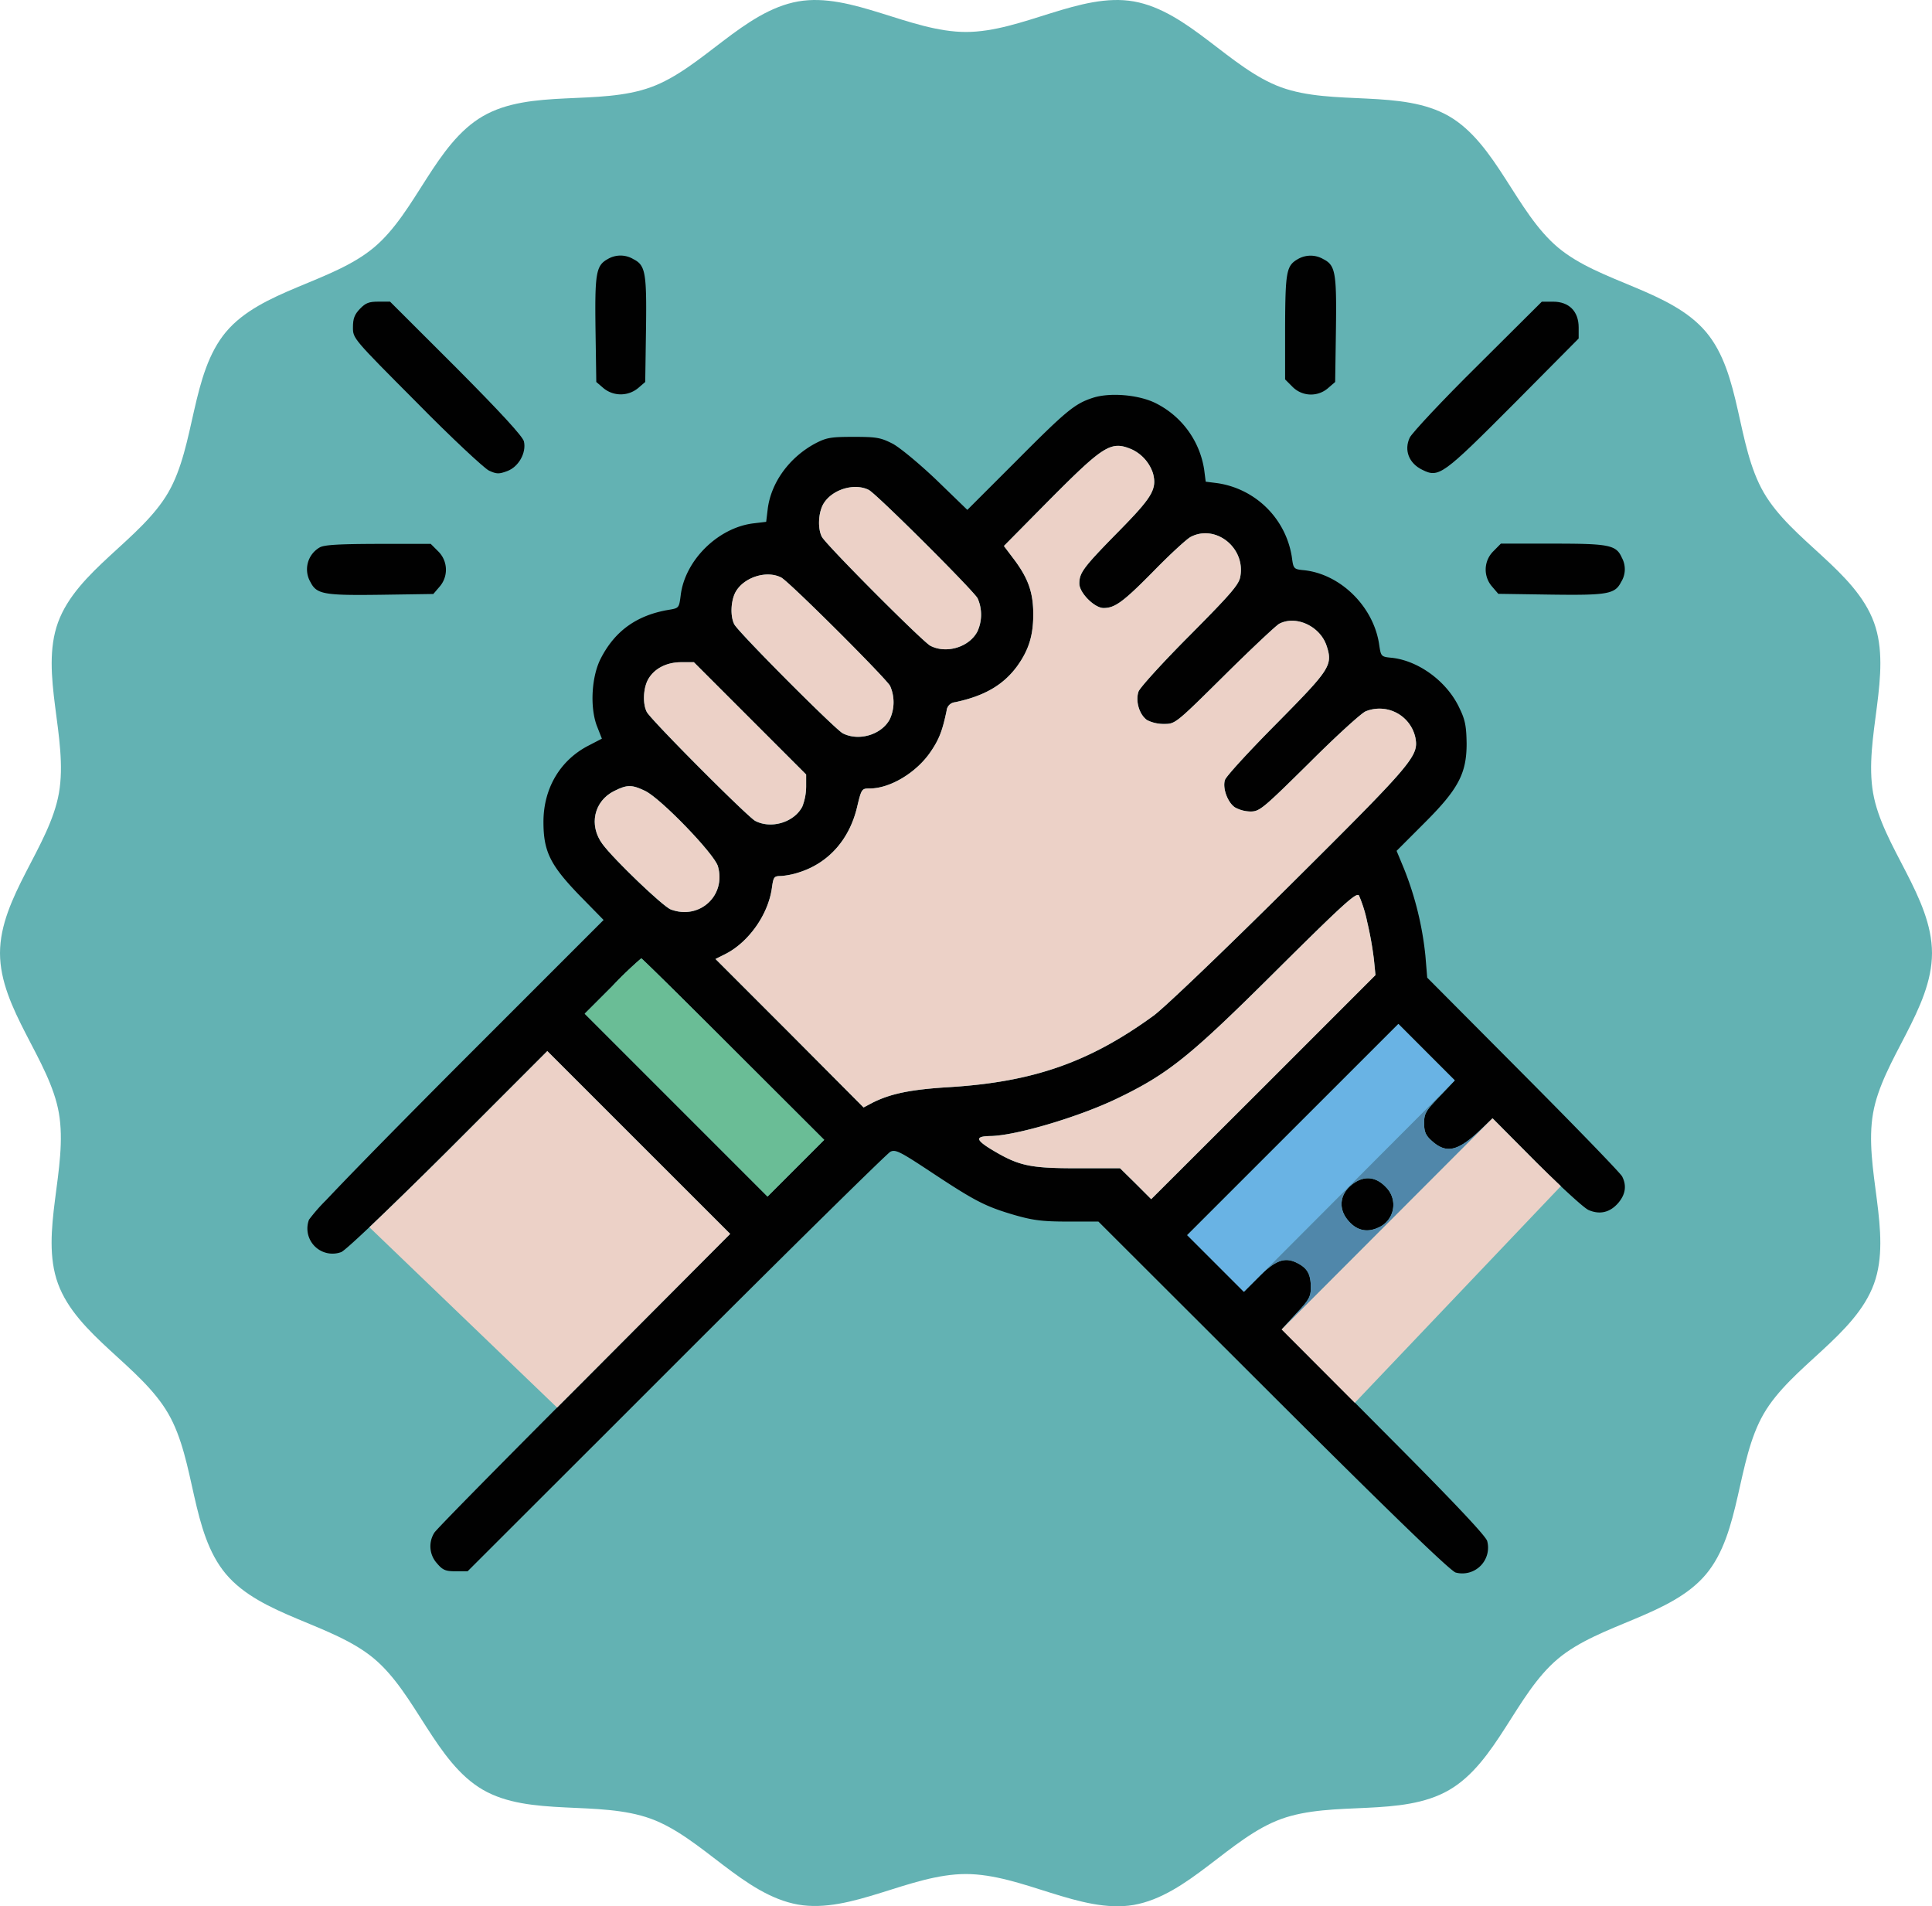 <svg xmlns="http://www.w3.org/2000/svg" viewBox="0 0 600.09 591.95"><defs><style>.cls-1{fill:#63b2b3;}.cls-2{fill:#010101;}.cls-3{fill:#6abd96;}.cls-4{fill:#ecd1c7;}.cls-5{fill:none;}.cls-6{fill:#5087aa;}.cls-7{fill:#69b3e4;}</style></defs><g id="Layer_2" data-name="Layer 2"><g id="Layer_1-2" data-name="Layer 1"><path class="cls-1" d="M600.09,296c0,17.36-15.41,33.16-18.3,49.69-3,17,6.05,37.1.28,53-5.88,16.14-25.77,25.72-34.26,40.39s-7,36.81-17.92,49.83-32.92,15.29-46,26.26-19,32.19-33.82,40.76-36,3.11-52.19,9c-15.86,5.77-28.75,23.69-45.75,26.67C335.62,594.4,317.4,582,300,582s-35.57,12.38-52.1,9.49c-17-3-29.9-20.9-45.76-26.67-16.13-5.87-37.51-.49-52.18-9S129.2,526,116.18,515.1s-35-13.2-46-26.26-9.35-35-17.92-49.83S23.89,414.76,18,398.62c-5.77-15.86,3.26-36,.28-53C15.4,329.13,0,313.33,0,296s15.4-33.16,18.3-49.69c3-17-6.05-37.1-.28-53,5.88-16.13,25.77-25.71,34.25-40.38s7-36.81,17.92-49.84,32.93-15.29,46-26.26,19-32.19,33.82-40.76,36.05-3.1,52.19-9C218,21.33,230.94,3.42,247.94.44c16.53-2.9,34.74,9.49,52.1,9.49S335.62-2.46,352.15.44c17,3,29.9,20.89,45.75,26.66,16.14,5.88,37.52.5,52.19,9s20.79,29.81,33.82,40.75,35,13.2,46,26.26,9.34,35,17.91,49.84,28.38,24.25,34.26,40.39c5.77,15.85-3.26,35.95-.28,52.95C584.68,262.81,600.09,278.61,600.09,296Z"/><path class="cls-2" d="M188.73,80.48c-3.6,2-4,4.4-3.76,21.91l.24,16.24,2.24,1.92a8.44,8.44,0,0,0,10.72,0l2.24-1.92.24-16.24c.24-17.75-.16-20-3.92-21.91A7.76,7.76,0,0,0,188.73,80.48Z"/><path class="cls-2" d="M403.24,80.4c-3.68,2.08-4,3.76-4.08,21.12v16.31l2.32,2.32a8.06,8.06,0,0,0,11,.4l2.23-1.92.24-16.24c.24-17.75-.16-20-3.91-21.91A7.85,7.85,0,0,0,403.24,80.4Z"/><path class="cls-2" d="M111.79,95.92c-1.68,1.76-2.16,3-2.16,5.76,0,3.43,0,3.43,19.76,23.27,10.8,11,21,20.47,22.47,21.19,2.4,1.12,3.12,1.12,5.68.16,3.52-1.28,6-5.68,5.2-9.19-.32-1.52-7.2-9-21-22.88L121.15,93.68h-3.6C114.59,93.68,113.55,94.08,111.79,95.92Z"/><path class="cls-2" d="M459.06,113.43c-10.95,10.8-20.47,21-21.19,22.48-1.84,3.92-.24,8,3.92,10,5.12,2.56,6.32,1.68,28.39-20.47l20.16-20.32v-3.43c0-5-3-8-7.92-8H478.9Z"/><path class="cls-2" d="M255.59,156.78c2.48-4.64,9.6-6.95,14.24-4.64,2.48,1.28,32.39,31.12,33.83,33.68a12.53,12.53,0,0,1-.08,10.31c-2.56,4.88-9.68,7-14.64,4.4-2.56-1.44-32.39-31.35-33.67-33.83S254.15,159.58,255.59,156.78ZM228.4,184c2.48-4.64,9.6-7,14.24-4.64,2.48,1.28,32.39,31.11,33.83,33.67a12.55,12.55,0,0,1-.08,10.32c-2.56,4.87-9.68,6.95-14.64,4.39-2.56-1.43-32.39-31.35-33.67-33.83S227,186.78,228.4,184Zm-27.19,27.19c1.84-3.44,5.68-5.52,10.39-5.52h3.92l34.87,34.87v3.76a17.31,17.31,0,0,1-1.2,6.24c-2.55,4.88-9.67,7-14.63,4.4-2.56-1.44-32.39-31.35-33.67-33.83S199.77,214,201.21,211.17ZM392.44,337.62l-34.87,34.79-4.8-4.8-4.88-4.8H334.53c-14.87,0-18.15-.72-26.87-6-4.64-2.88-4.72-3.92-.08-4,7.76-.08,27.27-5.84,39.27-11.59,16-7.68,22.63-13,49.51-39.75,21.27-21.12,24.95-24.4,25.75-23.36a42.45,42.45,0,0,1,2.56,8.24A107.61,107.61,0,0,1,426.75,298l.48,4.8Zm111.41,27.75c-.48-1-14.32-15.28-30.71-31.75l-29.84-30-.56-6.79a100.21,100.21,0,0,0-6.63-27l-2.32-5.59,8.31-8.32c10.8-10.72,13.44-15.6,13.44-25-.08-5.19-.4-7.27-2.16-10.87-3.76-8.24-12.56-14.8-21-15.76-3.44-.32-3.44-.4-4-4.08-1.68-11.67-11.84-21.83-23.2-23.11-3.36-.32-3.44-.4-3.92-4.08a27.46,27.46,0,0,0-23-22.95l-3.76-.48-.48-3.76A27.76,27.76,0,0,0,358.53,125c-5.36-2.48-14-3.12-19.12-1.44-5.6,1.84-8.16,3.92-23.75,19.6l-15.2,15.19L291,149.19c-5.36-5.12-11.35-10.08-13.67-11.36-3.76-1.92-5-2.16-12.16-2.16s-8.48.24-12,2.08c-8,4.32-13.67,12.08-14.71,20.31l-.48,4-4,.48c-11,1.36-21.28,11.52-22.56,22.4-.48,3.75-.56,3.91-3.35,4.39-10.08,1.6-17,6.48-21.44,15.12-2.88,5.52-3.44,15-1.28,20.88l1.6,4.07-4.32,2.24c-8.72,4.56-13.83,13.28-13.83,23.6,0,9.12,2.07,13.35,11,22.63l7.68,7.84-45.35,45.35c-16.6,16.66-30.53,30.82-38.61,39.3l-2.3,2.42a55.27,55.27,0,0,0-5.24,6,7.8,7.8,0,0,0,10,10.07c.51-.18,2.84-2.2,6.48-5.6l2.23-2.09c6-5.71,14.7-14.16,24.48-23.9L170,326.42,226.8,383.2l-45.27,45.43-8.5,8.51-1.11,1.11c-20.51,20.59-36.39,36.75-37,37.73a7.87,7.87,0,0,0,.8,9.52c1.76,2.08,2.64,2.48,5.76,2.48h3.76l38.67-38.63.91-.9L210,423.27c35.6-35.59,65.59-65.1,66.55-65.58,1.6-.8,3-.08,12.79,6.4,13.44,8.88,16.64,10.56,25.6,13.2,5.84,1.68,8.72,2.08,16.63,2.08h9.6l54.39,54.3c36.71,36.63,55.1,54.39,56.62,54.71a8,8,0,0,0,9.76-9.76c-.32-1.52-11.2-13-32.15-34l-8.94-9-22.73-22.78,4.47-4.88c4-4.24,4.56-5.28,4.56-8.08,0-4.08-1-6-4.16-7.6-3.83-2-6.79-1-12.07,4.32l-4.56,4.56-17.6-17.6L434.35,318l8.79,8.8,8.72,8.72-4.72,5c-4.32,4.47-4.8,5.35-4.8,8.31,0,2.56.48,3.76,2.16,5.28,4.48,4.16,7.92,3.6,14.48-2.4l4.64-4.4L477.21,361c2.64,2.64,5.26,5.18,7.6,7.4,4.28,4,7.66,7,8.64,7.4,3.52,1.52,6.72.72,9.28-2.32C504.89,370.89,505.29,368.17,503.85,365.37ZM187.13,262.12c-4.32-5.84-2.64-13.36,3.68-16.48,4-2,5.44-2,9.6,0C205.29,248,222,265.31,223,269.07c2.56,9.12-5.84,16.72-14.71,13.36C205.85,281.47,190.65,266.91,187.13,262.12ZM238.4,371.61l-56.79-56.79,8.56-8.56a118.7,118.7,0,0,1,9-8.63c.24,0,13.11,12.71,28.63,28.23L256,354Zm162.27-96.7c-20.95,20.8-38.86,37.91-42.3,40.47-20,14.56-37.51,20.64-63.51,22.24-11.91.72-18.15,2-23.75,4.79l-2.88,1.52-23-23.11-23-23,3.36-1.68c7-3.68,13-12.08,14.16-20.32.48-3.44.64-3.76,2.8-3.76a24.18,24.18,0,0,0,6.07-1.28c9-3,15.28-10.31,17.6-20.15,1.36-5.68,1.44-5.76,3.92-5.76,6.4,0,14.64-5,19-11.52,2.56-3.76,3.6-6.47,4.88-12.63a2.91,2.91,0,0,1,2.64-2.64c9.12-1.92,15-5.36,19.28-11.2,3.6-5,5-9.52,5-16.08,0-6.71-1.52-11.11-5.92-17l-3.2-4.24,14.31-14.48c16.88-16.95,19-18.23,25.44-15.51a12.52,12.52,0,0,1,6.56,7.44c1.28,4.95-.24,7.43-10.88,18.23-10.8,11-12,12.64-12,16,0,2.88,4.72,7.59,7.52,7.59,3.52,0,6.08-1.83,15.68-11.59,5-5.12,10.15-9.84,11.35-10.48,7.76-4.08,17.12,3.36,15.44,12.32-.4,2.48-3,5.44-15.6,18.15-8.31,8.32-15.51,16.24-16,17.52-1,2.88.16,7.12,2.64,8.88a11.43,11.43,0,0,0,5.28,1.2c3.51,0,3.59-.08,18.79-15.12,8.4-8.32,16.08-15.52,17-16,5.27-2.72,12.71.8,14.71,6.88s1,7.36-15.67,24.24c-8.48,8.55-15.68,16.39-15.92,17.43-.8,2.56.88,7,3.12,8.48a10.25,10.25,0,0,0,4.88,1.28c2.8,0,3.92-1,18.23-15.12,8.4-8.4,16.32-15.59,17.52-16a11.4,11.4,0,0,1,15.43,8.31C440.66,234.84,438.9,236.92,400.67,274.91Z"/><path class="cls-3" d="M256,354l-17.59,17.6-56.79-56.79,8.56-8.56a118.7,118.7,0,0,1,9-8.63c.24,0,13.11,12.71,28.63,28.23Z"/><path class="cls-4" d="M427.23,302.83l-34.79,34.79-34.87,34.79-4.8-4.8-4.88-4.8H334.53c-14.87,0-18.15-.72-26.87-6-4.64-2.88-4.72-3.92-.08-4,7.76-.08,27.27-5.84,39.27-11.59,16-7.68,22.63-13,49.51-39.75,21.27-21.12,24.95-24.4,25.75-23.36a42.45,42.45,0,0,1,2.56,8.24A107.61,107.61,0,0,1,426.75,298Z"/><path class="cls-4" d="M303.58,196.13c-2.56,4.88-9.68,7-14.64,4.4-2.56-1.44-32.39-31.35-33.67-33.83s-1.12-7.12.32-9.92c2.48-4.64,9.6-6.95,14.24-4.64,2.48,1.28,32.39,31.12,33.83,33.68A12.53,12.53,0,0,1,303.58,196.13Z"/><path class="cls-4" d="M400.67,274.91c-20.95,20.8-38.86,37.91-42.3,40.47-20,14.56-37.51,20.64-63.51,22.24-11.91.72-18.15,2-23.75,4.79l-2.88,1.52-23-23.11-23-23,3.36-1.68c7-3.68,13-12.08,14.16-20.32.48-3.44.64-3.76,2.8-3.76a24.18,24.18,0,0,0,6.07-1.28c9-3,15.28-10.31,17.6-20.15,1.36-5.68,1.44-5.76,3.92-5.76,6.4,0,14.64-5,19-11.52,2.56-3.76,3.6-6.47,4.88-12.63a2.91,2.91,0,0,1,2.64-2.64c9.12-1.92,15-5.36,19.28-11.2,3.6-5,5-9.52,5-16.08,0-6.71-1.52-11.11-5.92-17l-3.2-4.24,14.31-14.48c16.88-16.95,19-18.23,25.44-15.51a12.52,12.52,0,0,1,6.56,7.44c1.28,4.95-.24,7.43-10.88,18.23-10.8,11-12,12.64-12,16,0,2.88,4.72,7.59,7.52,7.59,3.52,0,6.08-1.83,15.68-11.59,5-5.12,10.15-9.84,11.35-10.48,7.76-4.08,17.12,3.36,15.44,12.32-.4,2.48-3,5.44-15.6,18.15-8.31,8.32-15.51,16.24-16,17.52-1,2.88.16,7.12,2.64,8.88a11.43,11.43,0,0,0,5.28,1.2c3.51,0,3.59-.08,18.79-15.12,8.4-8.32,16.08-15.52,17-16,5.27-2.72,12.71.8,14.71,6.88s1,7.36-15.67,24.24c-8.48,8.55-15.68,16.39-15.92,17.43-.8,2.56.88,7,3.12,8.48a10.25,10.25,0,0,0,4.88,1.28c2.8,0,3.92-1,18.23-15.12,8.4-8.4,16.32-15.59,17.52-16a11.4,11.4,0,0,1,15.43,8.31C440.66,234.84,438.9,236.92,400.67,274.91Z"/><path class="cls-4" d="M276.39,223.33c-2.56,4.87-9.68,6.95-14.64,4.39-2.56-1.43-32.39-31.35-33.67-33.83s-1.12-7.11.32-9.91c2.48-4.64,9.6-7,14.24-4.64,2.48,1.28,32.39,31.11,33.83,33.67A12.55,12.55,0,0,1,276.39,223.33Z"/><path class="cls-4" d="M250.39,240.52v3.76a17.31,17.31,0,0,1-1.2,6.24c-2.55,4.88-9.67,7-14.63,4.4-2.56-1.44-32.39-31.35-33.67-33.83s-1.12-7.12.32-9.92c1.84-3.44,5.68-5.52,10.39-5.52h3.92Z"/><path class="cls-4" d="M208.33,282.43c-2.48-1-17.68-15.52-21.2-20.31-4.32-5.84-2.64-13.36,3.68-16.48,4-2,5.44-2,9.6,0C205.29,248,222,265.31,223,269.07,225.6,278.19,217.2,285.79,208.33,282.43Z"/><path class="cls-2" d="M99.32,170a7.84,7.84,0,0,0-2.88,10.79c1.92,3.76,4.16,4.16,21.91,3.92l16.24-.24,1.92-2.24a8,8,0,0,0-.4-11l-2.32-2.32H117.47C105.56,168.94,100.76,169.18,99.32,170Z"/><path class="cls-2" d="M463.86,171.18a8,8,0,0,0-.4,11l1.92,2.24,16.24.24c17.75.24,20-.16,21.91-3.92a7.43,7.43,0,0,0,.24-7.51c-1.76-4-3.92-4.4-21.43-4.4H466.18Z"/><path class="cls-2" d="M428.19,381.2c-3.52,1.68-6.8,1-9.44-2.15-3.44-4-2.48-9,2.24-11.92,3.36-2.08,6.72-1.44,9.6,1.68A7.67,7.67,0,0,1,428.19,381.2Z"/><path class="cls-5" d="M112.51,383.2l2.23-2.09,58.29,56-1.11,1.11"/><path class="cls-4" d="M226.8,383.2l-45.27,45.43-8.5,8.51-58.29-56c6-5.71,14.7-14.16,24.48-23.9L170,326.42Z"/><path class="cls-6" d="M398.12,412.88l65.5-65.59-4.64,4.4c-6.56,6-10,6.56-14.48,2.4-1.68-1.52-2.16-2.72-2.16-5.28,0-3,.48-3.84,4.8-8.31l4.72-5-65.5,65.66,4.56-4.56c5.28-5.28,8.24-6.32,12.07-4.32,3.12,1.6,4.16,3.52,4.16,7.6,0,2.8-.56,3.84-4.56,8.08ZM421,367.13c3.36-2.08,6.72-1.44,9.6,1.68a7.67,7.67,0,0,1-2.4,12.39c-3.52,1.68-6.8,1-9.44-2.15C415.31,375.05,416.27,370.09,421,367.13Z"/><polygon class="cls-7" points="451.86 335.54 386.36 401.2 368.76 383.6 434.35 318.02 443.14 326.82 451.86 335.54"/><path class="cls-4" d="M484.81,368.37l-64,67.29-22.73-22.78,65.5-65.59L477.21,361C479.85,363.61,482.47,366.15,484.81,368.37Z"/></g></g></svg>